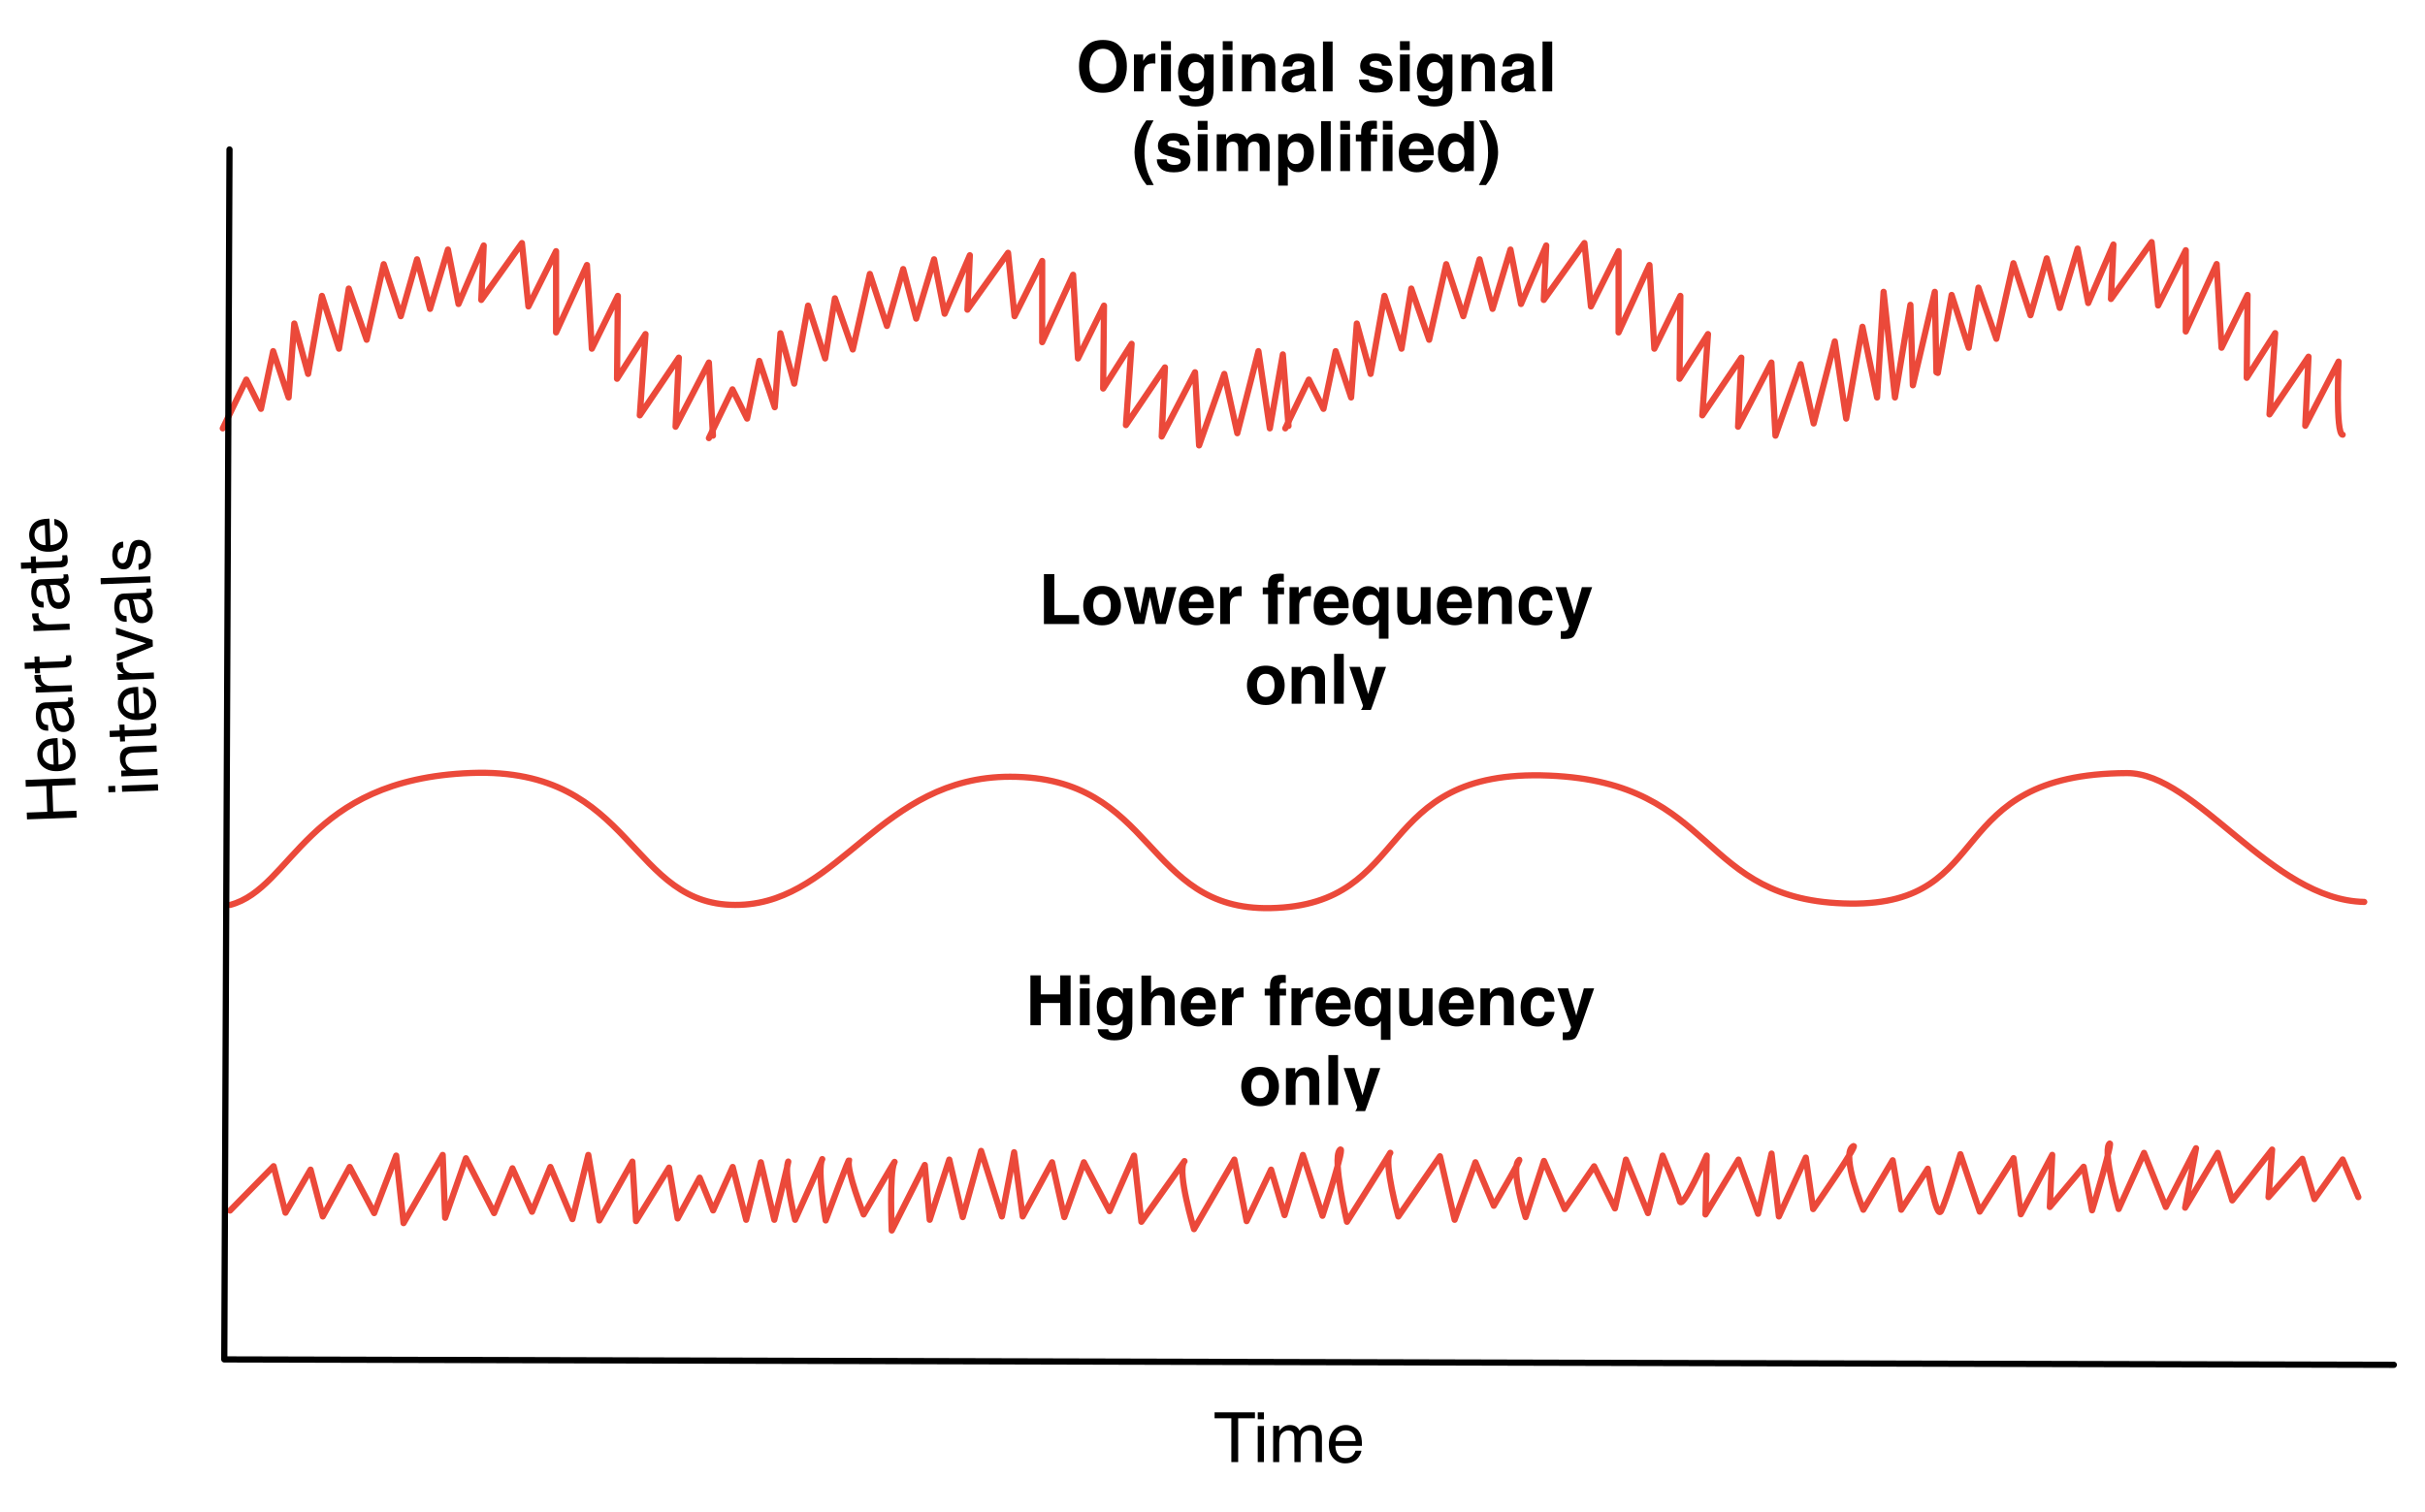 <?xml version="1.0" encoding="UTF-8" standalone="no"?>
<!DOCTYPE svg PUBLIC "-//W3C//DTD SVG 1.1//EN" "http://www.w3.org/Graphics/SVG/1.1/DTD/svg11.dtd">
<!-- Created with Vectornator (http://vectornator.io/) -->
<svg height="100%" stroke-miterlimit="10" style="fill-rule:nonzero;clip-rule:evenodd;stroke-linecap:round;stroke-linejoin:round;" version="1.1" viewBox="0 0 769.603 480.001" width="100%" xml:space="preserve" xmlns="http://www.w3.org/2000/svg" xmlns:vectornator="http://vectornator.io" xmlns:xlink="http://www.w3.org/1999/xlink">
<defs>
<clipPath id="TextBounds">
<rect height="116.398" width="61.169" x="0.257" y="153.844"/>
</clipPath>
<clipPath id="TextBounds_2">
<rect height="51.742" width="164.848" x="335.337" y="8.764"/>
</clipPath>
<clipPath id="TextBounds_3">
<rect height="47.505" width="185.149" x="325.071" y="177.832"/>
</clipPath>
<clipPath id="TextBounds_4">
<rect height="47.505" width="189.801" x="320.925" y="305.182"/>
</clipPath>
<clipPath id="TextBounds_5">
<rect height="47.505" width="69.255" x="374.522" y="443.834"/>
</clipPath>
<clipPath id="TextBounds_6">
<rect height="22.931" width="1.253" x="451.217" y="280.962"/>
</clipPath>
</defs>
<g id="Layer-1" vectornator:layerName="Layer 1">
<path d="M73.017 287.234C93.17 281.894 96.831 247.348 149.484 245.351C201.971 243.361 199.238 288.58 234.962 287.202C266.798 285.974 279.491 246.552 320.547 246.544C366.985 246.534 362.902 289.043 403.173 288.244C449.038 287.334 434.985 243.814 491.667 246.177C545.814 248.435 538.235 286.3 587.265 286.805C634.08 287.288 615.866 245.627 675.006 245.39C697.106 245.301 720.733 285.719 750.321 286.278" fill="none" opacity="1" stroke="#eb493a" stroke-linecap="butt" stroke-linejoin="round" stroke-width="1.969"/>
<g opacity="1">
<path d="M70.695 135.966L78.177 120.487L82.821 129.774L86.691 111.457L91.593 126.163L93.399 102.685L97.785 118.681L102.171 93.913L107.589 110.683L110.685 91.591L116.36 107.845L121.778 83.852L127.196 100.363L132.356 82.304L136.484 98.041L142.16 79.208L145.514 96.493L153.512 77.918L152.738 95.203L165.637 77.144L167.701 97.267L176.473 79.724L176.473 105.523L186.277 84.11L187.825 110.683L196.081 93.913L195.823 120.229L204.852 106.039L203.046 131.838L215.43 113.521L214.398 135.45L224.976 115.069L226.266 138.288" fill="none" opacity="1" stroke="#eb493a" stroke-linecap="butt" stroke-linejoin="round" stroke-width="1.969"/>
<path d="M224.976 139.062L232.458 123.583L237.102 132.87L240.971 114.553L245.873 129.259L247.679 105.781L252.065 121.777L256.451 97.009L261.869 113.779L264.965 94.687L270.641 110.941L276.059 86.948L281.477 103.459L286.636 85.4L290.764 101.137L296.44 82.304L299.794 99.589L307.792 81.014L307.018 98.299L319.918 80.24L321.982 100.363L330.753 82.82L330.753 108.619L340.557 87.206L342.105 113.779L350.361 97.009L350.103 123.325L359.133 109.135L357.327 134.934L369.71 116.617L368.678 138.546L379.256 118.165L380.546 141.384L388.544 118.681L392.672 137.514L399.38 111.457L402.992 135.966L407.12 112.489L408.926 135.192" fill="none" opacity="1" stroke="#eb493a" stroke-linecap="butt" stroke-linejoin="round" stroke-width="1.969"/>
<path d="M407.894 135.966L415.375 120.487L420.019 129.774L423.889 111.457L428.791 126.163L430.597 102.685L434.983 118.681L439.369 93.913L444.787 110.683L447.883 91.591L453.558 107.845L458.976 83.852L464.394 100.363L469.554 82.304L473.682 98.041L479.358 79.208L482.712 96.493L490.71 77.918L489.936 95.203L502.835 77.144L504.899 97.267L513.671 79.724L513.671 105.523L523.475 84.11L525.023 110.683L533.279 93.913L533.021 120.229L542.05 106.039L540.244 131.838L552.628 113.521L551.596 135.45L562.174 115.069L563.464 138.288L571.462 115.585L575.59 134.418L582.297 108.361L585.909 132.87L591.069 103.717L595.713 126.163L597.777 92.623L601.389 126.163L606.291 96.751L607.065 122.293L614.031 92.623L614.547 118.165" fill="none" opacity="1" stroke="#eb493a" stroke-linecap="butt" stroke-linejoin="round" stroke-width="1.969"/>
<path d="M614.99 118.379L619.375 93.611L624.793 110.381L627.889 91.289L633.565 107.543L638.983 83.549L644.401 100.061L649.561 82.002L653.689 97.739L659.364 78.906L662.718 96.191L670.716 77.616L669.942 94.901L682.842 76.842L684.906 96.965L693.678 79.422L693.678 105.221L703.481 83.808L705.029 110.381L713.285 93.611L713.027 119.927L722.057 105.737L720.251 131.536L732.635 113.219L731.603 135.148L742.181 114.767C742.181 114.767 741.149 137.857 743.471 137.986" fill="none" opacity="1" stroke="#eb493a" stroke-linecap="butt" stroke-linejoin="round" stroke-width="1.969"/>
</g>
<path d="M73.011 384.238L86.832 370.155L90.602 384.925L98.557 371.252L102.44 386.114L110.984 370.403L118.75 385.052L125.74 366.793L128.07 388.237L140.497 366.581L141.273 386.539L147.875 367.642L156.806 385.052L162.631 370.827L168.845 384.628L174.67 370.403L181.659 386.963L186.708 366.581L190.203 387.388L200.688 368.704L201.853 387.6L212.337 370.615L215.056 386.751L222.046 373.8L226.317 384.203L232.531 370.403L236.802 387.176L241.462 368.916L245.734 387.176C245.734 387.176 251.17 365.307 250.005 369.129C248.84 372.95 252.335 387.176 252.335 387.176C252.335 387.176 262.432 364.67 260.879 368.067C259.325 371.464 262.044 387.388 262.044 387.388C262.044 387.388 270.198 365.307 269.422 368.492C268.645 371.676 274.082 385.477 274.082 385.477C274.082 385.477 285.343 365.944 283.79 369.129C282.237 372.313 283.013 390.573 283.013 390.573L293.498 369.766L295.051 387.176L301.265 368.067L305.536 386.326L311.361 365.307L317.963 386.114L321.846 365.732L324.564 386.114L333.884 368.916L337.768 386.326L343.981 368.916L352.136 384.415L359.902 366.793L362.232 387.812C362.232 387.812 378.154 365.307 375.824 368.704C373.494 372.101 378.931 390.148 378.931 390.148L391.745 368.067L395.629 387.6L403.395 371.252L407.667 385.689L413.492 366.581L419.705 385.902C419.705 385.902 427.472 362.122 425.142 365.095C422.812 368.067 427.472 387.812 427.472 387.812C427.472 387.812 443.005 363.184 441.063 366.156C439.122 369.129 443.781 386.114 443.781 386.114L456.985 367.005L461.645 387.176L468.246 368.916L474.071 382.717C474.071 382.717 484.168 365.519 481.838 368.492C479.508 371.464 484.168 386.326 484.168 386.326L489.993 368.492L496.594 383.778L505.914 370.19L512.516 383.566L516.011 368.067L523.001 385.052L527.661 366.793C527.661 366.793 532.32 378.046 533.097 381.231C533.874 384.415 541.64 366.793 541.64 366.793L541.252 385.477L551.737 368.067L557.95 385.265L562.222 366.156L564.552 386.114L573.095 367.43L575.425 383.778C575.425 383.778 591.346 361.061 587.852 364.033C584.357 367.005 591.346 383.991 591.346 383.991L600.666 368.279L603.385 383.991L611.802 370.963C611.802 370.963 614.486 387.316 616.02 384.381C617.554 381.446 622.155 366.351 622.155 366.351L628.291 384.591L639.027 367.609L641.328 385.429L651.298 366.561L650.531 383.123L661.268 370.334L663.952 384.171C663.952 384.171 671.237 360.271 669.32 363.206C667.403 366.141 672.388 383.752 672.388 383.752L680.44 365.932L687.342 383.123L696.929 364.464L693.478 383.333L703.831 365.932L708.432 381.026L721.086 364.883L719.936 379.978L730.673 367.819L734.507 380.607L743.466 368.028L748.451 379.978" fill="none" opacity="1" stroke="#eb493a" stroke-linecap="butt" stroke-linejoin="round" stroke-width="1.969"/>
<g fill="#000000" opacity="1" stroke="none">
<path clip-path="url(#TextBounds)" d="M8.569 260.078L8.489 257.92L15.005 257.679L14.702 249.478L8.186 249.719L8.106 247.561L23.876 246.978L23.956 249.136L16.581 249.409L16.884 257.61L24.259 257.337L24.338 259.495L8.569 260.078Z"/>
<path clip-path="url(#TextBounds)" d="M11.832 239.576C11.802 238.76 11.964 237.963 12.318 237.183C12.673 236.403 13.147 235.801 13.74 235.378C14.306 234.97 14.973 234.687 15.741 234.53C16.266 234.396 17.108 234.307 18.268 234.265L18.579 242.691C19.744 242.613 20.67 242.302 21.356 241.761C22.042 241.22 22.365 240.409 22.325 239.328C22.288 238.319 21.925 237.526 21.237 236.95C20.838 236.621 20.382 236.394 19.868 236.269L19.798 234.369C20.222 234.404 20.699 234.553 21.228 234.816C21.758 235.08 22.193 235.381 22.535 235.719C23.13 236.285 23.543 236.997 23.775 237.856C23.907 238.317 23.984 238.84 24.005 239.427C24.058 240.859 23.582 242.091 22.578 243.124C21.573 244.157 20.134 244.709 18.259 244.778C16.412 244.846 14.894 244.401 13.705 243.441C12.516 242.482 11.891 241.194 11.832 239.576ZM16.806 236.307C15.972 236.417 15.309 236.624 14.819 236.929C13.908 237.493 13.476 238.394 13.521 239.632C13.554 240.519 13.902 241.252 14.565 241.829C15.227 242.407 16.053 242.695 17.042 242.695L16.806 236.307Z"/>
<path clip-path="url(#TextBounds)" d="M20.197 230.334C20.755 230.314 21.188 230.093 21.495 229.674C21.802 229.254 21.945 228.765 21.924 228.206C21.899 227.527 21.718 226.874 21.379 226.249C20.817 225.195 19.942 224.689 18.754 224.733L17.198 224.791C17.357 225.021 17.493 225.321 17.607 225.689C17.721 226.058 17.806 226.42 17.862 226.776L18.056 227.941C18.175 228.639 18.341 229.159 18.554 229.503C18.912 230.084 19.46 230.361 20.197 230.334ZM16.117 225.798C16.043 225.357 15.846 225.067 15.526 224.928C15.351 224.848 15.102 224.815 14.78 224.826C14.122 224.851 13.653 225.103 13.373 225.583C13.093 226.062 12.97 226.739 13.002 227.612C13.039 228.621 13.338 229.326 13.897 229.729C14.206 229.954 14.659 230.091 15.256 230.141L15.323 231.944C13.904 231.961 12.902 231.537 12.314 230.674C11.727 229.811 11.412 228.796 11.369 227.629C11.319 226.277 11.536 225.168 12.02 224.305C12.504 223.449 13.29 223 14.378 222.96L21.001 222.715C21.202 222.708 21.361 222.661 21.48 222.574C21.599 222.487 21.653 222.311 21.643 222.047C21.64 221.961 21.631 221.864 21.616 221.757C21.602 221.65 21.581 221.537 21.555 221.416L22.983 221.363C23.08 221.66 23.142 221.887 23.169 222.044C23.197 222.201 23.215 222.415 23.225 222.687C23.25 223.352 23.032 223.844 22.57 224.162C22.326 224.329 21.976 224.453 21.52 224.534C22.05 224.909 22.518 225.458 22.925 226.181C23.331 226.904 23.551 227.709 23.584 228.597C23.623 229.663 23.331 230.546 22.709 231.246C22.086 231.947 21.288 232.315 20.315 232.351C19.248 232.39 18.41 232.088 17.798 231.444C17.187 230.8 16.793 229.94 16.617 228.865L16.117 225.798Z"/>
<path clip-path="url(#TextBounds)" d="M11.361 219.847L11.293 218.011L13.279 217.938C12.887 217.802 12.402 217.451 11.826 216.884C11.25 216.318 10.947 215.652 10.919 214.886C10.918 214.85 10.919 214.789 10.923 214.703C10.927 214.617 10.936 214.47 10.95 214.261L12.989 214.186C12.972 214.301 12.962 214.407 12.958 214.504C12.955 214.601 12.955 214.707 12.959 214.821C12.995 215.795 13.336 216.531 13.981 217.03C14.627 217.53 15.358 217.764 16.173 217.734L22.786 217.49L22.858 219.422L11.361 219.847Z"/>
<path clip-path="url(#TextBounds)" d="M7.868 212.311L7.796 210.358L11.005 210.239L10.938 208.403L12.516 208.345L12.583 210.181L20.087 209.903C20.488 209.889 20.751 209.743 20.877 209.466C20.95 209.313 20.98 209.061 20.968 208.71C20.964 208.617 20.959 208.517 20.951 208.41C20.943 208.302 20.93 208.177 20.91 208.035L22.435 207.979C22.507 208.198 22.562 208.427 22.6 208.666C22.637 208.904 22.661 209.163 22.672 209.442C22.705 210.344 22.497 210.965 22.047 211.304C21.597 211.643 21.004 211.826 20.267 211.853L12.656 212.135L12.713 213.691L11.135 213.749L11.078 212.193L7.868 212.311Z"/>
<path clip-path="url(#TextBounds)" d="M10.638 200.309L10.571 198.474L12.556 198.4C12.165 198.264 11.68 197.913 11.104 197.347C10.528 196.78 10.225 196.114 10.197 195.349C10.196 195.313 10.197 195.252 10.201 195.166C10.205 195.08 10.214 194.932 10.228 194.724L12.267 194.649C12.25 194.764 12.24 194.87 12.236 194.967C12.233 195.064 12.233 195.169 12.237 195.284C12.273 196.257 12.614 196.994 13.259 197.493C13.905 197.992 14.636 198.227 15.451 198.197L22.064 197.952L22.136 199.884L10.638 200.309Z"/>
<path clip-path="url(#TextBounds)" d="M18.753 191.249C19.311 191.228 19.744 191.008 20.05 190.588C20.357 190.168 20.501 189.679 20.48 189.121C20.455 188.441 20.273 187.788 19.935 187.163C19.372 186.109 18.497 185.604 17.309 185.648L15.753 185.705C15.912 185.936 16.048 186.235 16.162 186.604C16.276 186.972 16.361 187.335 16.418 187.691L16.611 188.855C16.73 189.553 16.896 190.074 17.11 190.417C17.468 190.999 18.016 191.276 18.753 191.249ZM14.672 186.713C14.599 186.271 14.402 185.981 14.081 185.842C13.906 185.763 13.658 185.729 13.336 185.741C12.677 185.765 12.208 186.017 11.928 186.497C11.649 186.977 11.525 187.653 11.557 188.526C11.595 189.535 11.893 190.241 12.453 190.643C12.762 190.868 13.215 191.005 13.812 191.055L13.878 192.858C12.46 192.875 11.457 192.452 10.87 191.588C10.282 190.725 9.967 189.71 9.924 188.544C9.874 187.191 10.091 186.083 10.575 185.219C11.06 184.363 11.846 183.915 12.933 183.875L19.557 183.63C19.757 183.622 19.917 183.575 20.035 183.488C20.154 183.402 20.208 183.226 20.199 182.961C20.195 182.875 20.186 182.779 20.172 182.672C20.157 182.565 20.137 182.451 20.111 182.33L21.538 182.277C21.636 182.575 21.698 182.802 21.725 182.958C21.752 183.115 21.771 183.329 21.781 183.601C21.805 184.267 21.587 184.759 21.126 185.077C20.881 185.243 20.531 185.367 20.076 185.449C20.605 185.823 21.073 186.372 21.48 187.095C21.887 187.818 22.106 188.624 22.139 189.511C22.178 190.577 21.887 191.461 21.264 192.161C20.642 192.861 19.843 193.229 18.87 193.265C17.804 193.305 16.965 193.002 16.354 192.358C15.742 191.715 15.348 190.855 15.172 189.779L14.672 186.713Z"/>
<path clip-path="url(#TextBounds)" d="M6.694 180.547L6.622 178.593L9.831 178.475L9.764 176.639L11.342 176.581L11.409 178.416L18.913 178.139C19.314 178.124 19.577 177.978 19.703 177.701C19.776 177.548 19.806 177.296 19.794 176.946C19.79 176.852 19.785 176.752 19.777 176.645C19.77 176.538 19.756 176.413 19.736 176.27L21.261 176.214C21.333 176.434 21.388 176.663 21.426 176.901C21.463 177.14 21.487 177.399 21.497 177.678C21.531 178.58 21.323 179.2 20.873 179.539C20.423 179.878 19.83 180.062 19.093 180.089L11.482 180.37L11.539 181.927L9.961 181.985L9.904 180.428L6.694 180.547Z"/>
<path clip-path="url(#TextBounds)" d="M9.258 169.928C9.227 169.113 9.39 168.315 9.744 167.535C10.099 166.755 10.573 166.153 11.166 165.73C11.732 165.322 12.399 165.04 13.167 164.882C13.692 164.748 14.534 164.66 15.694 164.617L16.005 173.044C17.17 172.965 18.096 172.655 18.782 172.113C19.468 171.572 19.791 170.761 19.751 169.68C19.713 168.671 19.351 167.879 18.663 167.302C18.264 166.973 17.808 166.746 17.294 166.622L17.224 164.722C17.648 164.756 18.125 164.905 18.654 165.169C19.183 165.432 19.619 165.733 19.961 166.072C20.556 166.637 20.969 167.349 21.201 168.208C21.333 168.669 21.41 169.193 21.431 169.78C21.484 171.211 21.008 172.443 20.004 173.476C18.999 174.51 17.56 175.061 15.685 175.13C13.838 175.198 12.32 174.753 11.131 173.794C9.942 172.834 9.317 171.546 9.258 169.928ZM14.232 166.66C13.398 166.769 12.735 166.976 12.245 167.281C11.334 167.845 10.902 168.746 10.947 169.984C10.98 170.872 11.328 171.604 11.991 172.182C12.653 172.759 13.479 173.047 14.468 173.047L14.232 166.66Z"/>
<path clip-path="url(#TextBounds)" d="M38.756 251.319L38.684 249.355L50.127 248.932L50.2 250.896L38.756 251.319ZM34.43 251.479L34.357 249.515L36.547 249.434L36.62 251.398L34.43 251.479Z"/>
<path clip-path="url(#TextBounds)" d="M38.522 246.437L38.454 244.601L40.086 244.541C39.393 244.022 38.889 243.464 38.573 242.866C38.257 242.269 38.085 241.598 38.058 240.854C37.997 239.222 38.526 238.099 39.642 237.484C40.253 237.146 41.138 236.956 42.298 236.913L49.673 236.641L49.745 238.605L42.499 238.873C41.798 238.899 41.236 239.023 40.815 239.247C40.112 239.617 39.777 240.253 39.81 241.154C39.827 241.612 39.888 241.986 39.991 242.276C40.168 242.8 40.5 243.254 40.988 243.637C41.379 243.945 41.778 244.14 42.186 244.222C42.594 244.303 43.174 244.33 43.925 244.302L49.947 244.08L50.019 246.012L38.522 246.437Z"/>
<path clip-path="url(#TextBounds)" d="M34.846 233.942L34.774 231.988L37.984 231.87L37.916 230.034L39.494 229.976L39.562 231.811L47.065 231.534C47.466 231.519 47.729 231.373 47.855 231.096C47.928 230.943 47.959 230.691 47.946 230.341C47.942 230.248 47.937 230.148 47.929 230.04C47.922 229.933 47.908 229.808 47.888 229.666L49.413 229.609C49.485 229.829 49.54 230.058 49.578 230.296C49.615 230.535 49.639 230.794 49.65 231.073C49.683 231.975 49.475 232.595 49.025 232.934C48.575 233.274 47.982 233.457 47.245 233.484L39.634 233.765L39.691 235.322L38.113 235.38L38.056 233.824L34.846 233.942Z"/>
<path clip-path="url(#TextBounds)" d="M37.41 223.324C37.38 222.508 37.542 221.71 37.896 220.93C38.251 220.15 38.725 219.549 39.319 219.125C39.884 218.717 40.551 218.435 41.319 218.277C41.844 218.143 42.687 218.055 43.846 218.012L44.157 226.439C45.322 226.36 46.248 226.05 46.934 225.509C47.62 224.967 47.943 224.156 47.903 223.076C47.865 222.066 47.503 221.274 46.815 220.697C46.416 220.368 45.96 220.141 45.446 220.017L45.376 218.117C45.8 218.151 46.277 218.3 46.806 218.564C47.336 218.827 47.771 219.128 48.113 219.467C48.708 220.032 49.121 220.744 49.353 221.603C49.485 222.064 49.562 222.588 49.583 223.175C49.636 224.606 49.16 225.838 48.156 226.872C47.151 227.905 45.712 228.456 43.837 228.525C41.99 228.594 40.472 228.148 39.283 227.189C38.094 226.229 37.469 224.941 37.41 223.324ZM42.384 220.055C41.55 220.164 40.887 220.372 40.397 220.676C39.486 221.24 39.054 222.141 39.099 223.379C39.132 224.267 39.48 224.999 40.143 225.577C40.806 226.154 41.631 226.443 42.62 226.442L42.384 220.055Z"/>
<path clip-path="url(#TextBounds)" d="M37.39 215.821L37.323 213.986L39.309 213.912C38.916 213.776 38.432 213.425 37.856 212.859C37.28 212.292 36.977 211.626 36.949 210.86C36.948 210.825 36.949 210.764 36.953 210.678C36.957 210.591 36.966 210.444 36.98 210.236L39.019 210.16C39.002 210.276 38.992 210.382 38.988 210.479C38.985 210.576 38.985 210.681 38.989 210.796C39.025 211.769 39.366 212.505 40.011 213.005C40.657 213.504 41.388 213.739 42.203 213.708L48.816 213.464L48.888 215.396L37.39 215.821Z"/>
<path clip-path="url(#TextBounds)" d="M37.087 207.609L46.334 204.193L36.855 201.329L36.777 199.214L48.434 203.126L48.51 205.187L37.17 209.853L37.087 207.609Z"/>
<path clip-path="url(#TextBounds)" d="M45.098 195.768C45.657 195.747 46.089 195.527 46.396 195.107C46.703 194.687 46.846 194.198 46.826 193.64C46.801 192.96 46.619 192.308 46.28 191.682C45.718 190.628 44.843 190.123 43.655 190.167L42.099 190.225C42.258 190.455 42.394 190.755 42.508 191.123C42.622 191.492 42.707 191.854 42.763 192.21L42.957 193.375C43.076 194.073 43.242 194.593 43.455 194.936C43.814 195.518 44.361 195.795 45.098 195.768ZM41.018 191.232C40.944 190.79 40.747 190.5 40.427 190.362C40.252 190.282 40.003 190.248 39.681 190.26C39.023 190.284 38.554 190.537 38.274 191.016C37.995 191.496 37.871 192.172 37.903 193.045C37.94 194.055 38.239 194.76 38.798 195.162C39.108 195.387 39.561 195.525 40.157 195.574L40.224 197.378C38.806 197.394 37.803 196.971 37.215 196.108C36.628 195.244 36.313 194.229 36.27 193.063C36.22 191.71 36.437 190.602 36.921 189.739C37.405 188.882 38.191 188.434 39.279 188.394L45.903 188.149C46.103 188.142 46.263 188.095 46.381 188.008C46.5 187.921 46.554 187.745 46.544 187.48C46.541 187.394 46.532 187.298 46.517 187.191C46.503 187.084 46.483 186.97 46.456 186.849L47.884 186.797C47.981 187.094 48.043 187.321 48.071 187.478C48.098 187.634 48.117 187.849 48.127 188.121C48.151 188.786 47.933 189.278 47.472 189.596C47.227 189.763 46.877 189.887 46.421 189.968C46.951 190.343 47.419 190.891 47.826 191.615C48.232 192.338 48.452 193.143 48.485 194.03C48.524 195.097 48.233 195.98 47.61 196.68C46.987 197.38 46.189 197.749 45.216 197.785C44.15 197.824 43.311 197.522 42.699 196.878C42.088 196.234 41.694 195.374 41.518 194.299L41.018 191.232Z"/>
<path clip-path="url(#TextBounds)" d="M31.989 185.438L31.918 183.506L47.687 182.923L47.759 184.856L31.989 185.438Z"/>
<path clip-path="url(#TextBounds)" d="M43.931 179.01C44.573 178.929 45.061 178.749 45.394 178.472C45.999 177.962 46.279 177.106 46.235 175.904C46.208 175.188 46.029 174.564 45.698 174.032C45.367 173.499 44.875 173.245 44.224 173.269C43.73 173.288 43.362 173.52 43.121 173.966C42.974 174.251 42.812 174.808 42.635 175.639L42.305 177.189C42.098 178.178 41.853 178.911 41.569 179.387C41.077 180.237 40.37 180.678 39.447 180.712C38.359 180.753 37.464 180.393 36.763 179.635C36.061 178.876 35.686 177.834 35.637 176.51C35.573 174.779 36.035 173.511 37.023 172.708C37.649 172.204 38.334 171.946 39.079 171.933L39.147 173.758C38.712 173.81 38.32 173.978 37.972 174.264C37.48 174.726 37.255 175.505 37.295 176.6C37.322 177.33 37.482 177.877 37.775 178.243C38.068 178.608 38.444 178.782 38.902 178.765C39.403 178.747 39.794 178.485 40.077 177.98C40.245 177.687 40.387 177.259 40.502 176.696L40.766 175.407C41.051 174.006 41.343 173.064 41.64 172.58C42.106 171.81 42.869 171.406 43.928 171.367C44.951 171.329 45.849 171.685 46.623 172.434C47.395 173.183 47.811 174.351 47.87 175.94C47.933 177.651 47.59 178.876 46.84 179.617C46.089 180.358 45.143 180.774 43.999 180.867L43.931 179.01Z"/>
</g>
<g fill="#000000" opacity="1" stroke="none">
<path clip-path="url(#TextBounds_2)" d="M355.225 14.534C356.822 15.988 357.621 18.165 357.621 21.066C357.621 23.909 356.822 26.086 355.225 27.597C354.029 28.829 352.3 29.445 350.037 29.445C347.774 29.445 346.044 28.829 344.848 27.597C343.244 26.086 342.442 23.909 342.442 21.066C342.442 18.165 343.244 15.988 344.848 14.534C346.044 13.303 347.774 12.687 350.037 12.687C352.3 12.687 354.029 13.303 355.225 14.534ZM350.037 15.491C348.726 15.491 347.68 15.974 346.9 16.941C346.119 17.907 345.729 19.282 345.729 21.066C345.729 22.849 346.119 24.224 346.9 25.191C347.68 26.157 348.726 26.641 350.037 26.641C351.347 26.641 352.387 26.157 353.157 25.191C353.927 24.224 354.312 22.849 354.312 21.066C354.312 19.29 353.927 17.916 353.157 16.946C352.387 15.976 351.347 15.491 350.037 15.491Z"/>
<path clip-path="url(#TextBounds_2)" d="M366.15 20.131C365.999 20.124 365.878 20.12 365.785 20.12C364.553 20.12 363.726 20.521 363.303 21.324C363.067 21.775 362.949 22.469 362.949 23.407L362.949 29.004L359.866 29.004L359.866 17.295L362.788 17.295L362.788 19.336C363.26 18.556 363.672 18.022 364.023 17.736C364.596 17.256 365.341 17.016 366.257 17.016C366.315 17.016 366.363 17.018 366.402 17.021C366.442 17.025 366.529 17.03 366.665 17.037L366.665 20.174C366.472 20.153 366.3 20.138 366.15 20.131Z"/>
<path clip-path="url(#TextBounds_2)" d="M371.607 17.295L371.607 29.004L368.502 29.004L368.502 17.295L371.607 17.295ZM371.607 13.074L371.607 15.899L368.502 15.899L368.502 13.074L371.607 13.074Z"/>
<path clip-path="url(#TextBounds_2)" d="M377.88 31.056C378.21 31.335 378.765 31.475 379.545 31.475C380.648 31.475 381.386 31.106 381.758 30.369C382.002 29.896 382.123 29.101 382.123 27.984L382.123 27.232C381.83 27.733 381.515 28.109 381.178 28.36C380.569 28.825 379.778 29.058 378.804 29.058C377.3 29.058 376.099 28.53 375.2 27.474C374.301 26.417 373.852 24.987 373.852 23.182C373.852 21.442 374.285 19.979 375.152 18.794C376.018 17.609 377.247 17.016 378.836 17.016C379.424 17.016 379.936 17.105 380.372 17.285C381.117 17.592 381.719 18.158 382.177 18.982L382.177 17.295L385.153 17.295L385.153 28.403C385.153 29.914 384.899 31.052 384.39 31.819C383.516 33.136 381.841 33.795 379.363 33.795C377.866 33.795 376.645 33.502 375.7 32.914C374.754 32.327 374.232 31.45 374.131 30.282L377.461 30.282C377.547 30.641 377.687 30.898 377.88 31.056ZM379.567 19.691C378.493 19.691 377.751 20.196 377.343 21.205C377.128 21.742 377.021 22.405 377.021 23.193C377.021 23.873 377.136 24.478 377.365 25.008C377.78 25.996 378.525 26.491 379.599 26.491C380.315 26.491 380.92 26.22 381.414 25.68C381.909 25.139 382.156 24.278 382.156 23.096C382.156 21.986 381.921 21.141 381.452 20.561C380.983 19.981 380.355 19.691 379.567 19.691Z"/>
<path clip-path="url(#TextBounds_2)" d="M391.158 17.295L391.158 29.004L388.053 29.004L388.053 17.295L391.158 17.295ZM391.158 13.074L391.158 15.899L388.053 15.899L388.053 13.074L391.158 13.074Z"/>
<path clip-path="url(#TextBounds_2)" d="M403.586 17.961C404.353 18.599 404.736 19.651 404.736 21.119L404.736 29.004L401.599 29.004L401.599 21.882C401.599 21.266 401.517 20.794 401.352 20.464C401.051 19.863 400.478 19.562 399.633 19.562C398.595 19.562 397.882 20.002 397.496 20.883C397.295 21.349 397.195 21.943 397.195 22.666L397.195 29.004L394.144 29.004L394.144 17.317L397.098 17.317L397.098 19.025C397.492 18.423 397.864 17.99 398.215 17.725C398.845 17.252 399.644 17.016 400.611 17.016C401.821 17.016 402.813 17.331 403.586 17.961Z"/>
<path clip-path="url(#TextBounds_2)" d="M408.431 22.763C409.04 22.412 409.935 22.162 411.117 22.011L412.159 21.882C412.724 21.811 413.129 21.721 413.372 21.614C413.809 21.427 414.028 21.137 414.028 20.744C414.028 20.264 413.861 19.932 413.528 19.75C413.195 19.567 412.706 19.476 412.062 19.476C411.339 19.476 410.827 19.655 410.526 20.013C410.311 20.278 410.168 20.636 410.096 21.087L407.142 21.087C407.206 20.063 407.493 19.222 408.001 18.563C408.811 17.532 410.2 17.016 412.169 17.016C413.451 17.016 414.59 17.27 415.585 17.779C416.581 18.287 417.079 19.247 417.079 20.657L417.079 26.029C417.079 26.401 417.086 26.852 417.1 27.382C417.122 27.783 417.182 28.055 417.283 28.199C417.383 28.342 417.533 28.46 417.734 28.553L417.734 29.004L414.404 29.004C414.311 28.768 414.246 28.546 414.21 28.338C414.175 28.131 414.146 27.894 414.124 27.629C413.702 28.088 413.215 28.478 412.664 28.8C412.005 29.18 411.26 29.369 410.429 29.369C409.369 29.369 408.494 29.067 407.803 28.462C407.112 27.857 406.766 26.999 406.766 25.889C406.766 24.45 407.321 23.407 408.431 22.763ZM413.158 26.566C413.709 26.179 413.996 25.474 414.017 24.45L414.017 23.311C413.824 23.433 413.629 23.531 413.432 23.606C413.235 23.681 412.964 23.751 412.621 23.816L411.933 23.945C411.289 24.059 410.827 24.199 410.547 24.364C410.075 24.643 409.838 25.076 409.838 25.663C409.838 26.186 409.983 26.564 410.273 26.797C410.563 27.029 410.916 27.146 411.331 27.146C411.99 27.146 412.599 26.953 413.158 26.566Z"/>
<path clip-path="url(#TextBounds_2)" d="M419.861 13.17L422.922 13.17L422.922 29.004L419.861 29.004L419.861 13.17Z"/>
<path clip-path="url(#TextBounds_2)" d="M435.136 19.616C434.85 19.823 434.706 20.067 434.706 20.346C434.706 20.697 434.857 20.951 435.158 21.109C435.458 21.273 436.522 21.556 438.348 21.957C439.566 22.244 440.479 22.677 441.087 23.257C441.689 23.844 441.99 24.578 441.99 25.459C441.99 26.619 441.558 27.567 440.695 28.301C439.832 29.035 438.498 29.402 436.694 29.402C434.853 29.402 433.494 29.013 432.617 28.236C431.74 27.459 431.301 26.469 431.301 25.266L434.406 25.266C434.47 25.81 434.61 26.197 434.825 26.426C435.204 26.834 435.906 27.038 436.93 27.038C437.532 27.038 438.01 26.949 438.364 26.77C438.719 26.591 438.896 26.322 438.896 25.964C438.896 25.62 438.753 25.359 438.466 25.18C438.18 25.001 437.116 24.693 435.276 24.256C433.951 23.927 433.016 23.515 432.472 23.021C431.928 22.534 431.656 21.832 431.656 20.915C431.656 19.834 432.08 18.905 432.929 18.128C433.777 17.351 434.971 16.962 436.511 16.962C437.972 16.962 439.163 17.254 440.083 17.838C441.003 18.421 441.531 19.429 441.667 20.862L438.606 20.862C438.563 20.468 438.452 20.156 438.273 19.927C437.936 19.512 437.363 19.304 436.554 19.304C435.888 19.304 435.415 19.408 435.136 19.616Z"/>
<path clip-path="url(#TextBounds_2)" d="M447.404 17.295L447.404 29.004L444.299 29.004L444.299 17.295L447.404 17.295ZM447.404 13.074L447.404 15.899L444.299 15.899L444.299 13.074L447.404 13.074Z"/>
<path clip-path="url(#TextBounds_2)" d="M453.677 31.056C454.007 31.335 454.562 31.475 455.342 31.475C456.445 31.475 457.183 31.106 457.555 30.369C457.799 29.896 457.92 29.101 457.92 27.984L457.92 27.232C457.627 27.733 457.312 28.109 456.975 28.36C456.366 28.825 455.575 29.058 454.601 29.058C453.097 29.058 451.896 28.53 450.997 27.474C450.098 26.417 449.649 24.987 449.649 23.182C449.649 21.442 450.082 19.979 450.949 18.794C451.815 17.609 453.043 17.016 454.633 17.016C455.22 17.016 455.733 17.105 456.169 17.285C456.914 17.592 457.516 18.158 457.974 18.982L457.974 17.295L460.95 17.295L460.95 28.403C460.95 29.914 460.695 31.052 460.187 31.819C459.313 33.136 457.637 33.795 455.16 33.795C453.663 33.795 452.442 33.502 451.497 32.914C450.551 32.327 450.028 31.45 449.928 30.282L453.258 30.282C453.344 30.641 453.484 30.898 453.677 31.056ZM455.364 19.691C454.289 19.691 453.548 20.196 453.14 21.205C452.925 21.742 452.818 22.405 452.818 23.193C452.818 23.873 452.932 24.478 453.162 25.008C453.577 25.996 454.322 26.491 455.396 26.491C456.112 26.491 456.717 26.22 457.211 25.68C457.706 25.139 457.953 24.278 457.953 23.096C457.953 21.986 457.718 21.141 457.249 20.561C456.78 19.981 456.151 19.691 455.364 19.691Z"/>
<path clip-path="url(#TextBounds_2)" d="M473.271 17.961C474.037 18.599 474.42 19.651 474.42 21.119L474.42 29.004L471.284 29.004L471.284 21.882C471.284 21.266 471.201 20.794 471.037 20.464C470.736 19.863 470.163 19.562 469.318 19.562C468.279 19.562 467.567 20.002 467.18 20.883C466.98 21.349 466.879 21.943 466.879 22.666L466.879 29.004L463.829 29.004L463.829 17.317L466.783 17.317L466.783 19.025C467.177 18.423 467.549 17.99 467.9 17.725C468.53 17.252 469.329 17.016 470.295 17.016C471.506 17.016 472.497 17.331 473.271 17.961Z"/>
<path clip-path="url(#TextBounds_2)" d="M478.116 22.763C478.724 22.412 479.62 22.162 480.801 22.011L481.843 21.882C482.409 21.811 482.814 21.721 483.057 21.614C483.494 21.427 483.712 21.137 483.712 20.744C483.712 20.264 483.546 19.932 483.213 19.75C482.88 19.567 482.391 19.476 481.747 19.476C481.023 19.476 480.511 19.655 480.21 20.013C479.996 20.278 479.852 20.636 479.781 21.087L476.827 21.087C476.891 20.063 477.178 19.222 477.686 18.563C478.495 17.532 479.885 17.016 481.854 17.016C483.136 17.016 484.275 17.27 485.27 17.779C486.265 18.287 486.763 19.247 486.763 20.657L486.763 26.029C486.763 26.401 486.77 26.852 486.785 27.382C486.806 27.783 486.867 28.055 486.967 28.199C487.067 28.342 487.218 28.46 487.418 28.553L487.418 29.004L484.088 29.004C483.995 28.768 483.931 28.546 483.895 28.338C483.859 28.131 483.831 27.894 483.809 27.629C483.386 28.088 482.9 28.478 482.348 28.8C481.689 29.18 480.944 29.369 480.114 29.369C479.054 29.369 478.178 29.067 477.487 28.462C476.796 27.857 476.451 26.999 476.451 25.889C476.451 24.45 477.006 23.407 478.116 22.763ZM482.842 26.566C483.394 26.179 483.68 25.474 483.702 24.45L483.702 23.311C483.508 23.433 483.313 23.531 483.116 23.606C482.919 23.681 482.649 23.751 482.305 23.816L481.618 23.945C480.973 24.059 480.511 24.199 480.232 24.364C479.759 24.643 479.523 25.076 479.523 25.663C479.523 26.186 479.668 26.564 479.958 26.797C480.248 27.029 480.601 27.146 481.016 27.146C481.675 27.146 482.284 26.953 482.842 26.566Z"/>
<path clip-path="url(#TextBounds_2)" d="M489.545 13.17L492.607 13.17L492.607 29.004L489.545 29.004L489.545 13.17Z"/>
<path clip-path="url(#TextBounds_2)" d="M363.121 57.699C362.626 57.069 362.1 56.13 361.541 54.884C360.546 52.657 360.048 50.466 360.048 48.31C360.048 46.348 360.467 44.4 361.305 42.466C361.871 41.149 362.698 39.731 363.787 38.212L366.096 38.212L365.441 39.416C364.539 41.07 363.912 42.803 363.561 44.615C363.332 45.804 363.217 47.1 363.217 48.503C363.217 50.695 363.536 52.711 364.173 54.551C364.546 55.64 365.205 57.036 366.15 58.741L363.883 58.741L363.121 57.699Z"/>
<path clip-path="url(#TextBounds_2)" d="M370.962 44.916C370.676 45.123 370.533 45.367 370.533 45.646C370.533 45.997 370.683 46.251 370.984 46.409C371.285 46.573 372.348 46.856 374.174 47.257C375.392 47.544 376.305 47.977 376.914 48.557C377.515 49.144 377.816 49.878 377.816 50.759C377.816 51.919 377.384 52.867 376.521 53.601C375.658 54.335 374.325 54.702 372.52 54.702C370.679 54.702 369.321 54.313 368.443 53.536C367.566 52.759 367.127 51.769 367.127 50.566L370.232 50.566C370.296 51.11 370.436 51.497 370.651 51.726C371.03 52.134 371.732 52.338 372.756 52.338C373.358 52.338 373.836 52.249 374.19 52.07C374.545 51.891 374.722 51.622 374.722 51.264C374.722 50.92 374.579 50.659 374.292 50.48C374.006 50.301 372.942 49.993 371.102 49.556C369.777 49.227 368.843 48.815 368.298 48.321C367.754 47.834 367.482 47.132 367.482 46.215C367.482 45.134 367.906 44.205 368.755 43.428C369.603 42.651 370.798 42.262 372.337 42.262C373.798 42.262 374.989 42.554 375.909 43.138C376.829 43.721 377.358 44.729 377.494 46.162L374.432 46.162C374.389 45.768 374.278 45.456 374.099 45.227C373.762 44.812 373.19 44.604 372.38 44.604C371.714 44.604 371.242 44.708 370.962 44.916Z"/>
<path clip-path="url(#TextBounds_2)" d="M383.23 42.595L383.23 54.304L380.125 54.304L380.125 42.595L383.23 42.595ZM383.23 38.374L383.23 41.199L380.125 41.199L380.125 38.374L383.23 38.374Z"/>
<path clip-path="url(#TextBounds_2)" d="M392.769 45.818C392.511 45.252 392.006 44.969 391.254 44.969C390.381 44.969 389.793 45.252 389.493 45.818C389.328 46.14 389.246 46.62 389.246 47.257L389.246 54.304L386.141 54.304L386.141 42.617L389.117 42.617L389.117 44.325C389.496 43.716 389.854 43.283 390.191 43.025C390.785 42.567 391.555 42.337 392.5 42.337C393.396 42.337 394.119 42.534 394.67 42.928C395.114 43.294 395.451 43.763 395.68 44.336C396.081 43.648 396.579 43.143 397.173 42.821C397.803 42.499 398.505 42.337 399.279 42.337C399.794 42.337 400.303 42.438 400.804 42.638C401.305 42.839 401.76 43.19 402.168 43.691C402.498 44.099 402.72 44.6 402.834 45.195C402.906 45.589 402.942 46.165 402.942 46.924L402.92 54.304L399.784 54.304L399.784 46.849C399.784 46.405 399.712 46.04 399.569 45.753C399.297 45.209 398.795 44.937 398.065 44.937C397.22 44.937 396.636 45.288 396.314 45.99C396.149 46.362 396.067 46.81 396.067 47.333L396.067 54.304L392.984 54.304L392.984 47.333C392.984 46.638 392.912 46.133 392.769 45.818Z"/>
<path clip-path="url(#TextBounds_2)" d="M409.688 53.939C409.351 53.681 409.022 53.305 408.7 52.811L408.7 58.913L405.67 58.913L405.67 42.595L408.603 42.595L408.603 44.325C408.932 43.816 409.283 43.415 409.656 43.122C410.336 42.599 411.145 42.337 412.083 42.337C413.451 42.337 414.61 42.842 415.559 43.852C416.507 44.862 416.982 46.344 416.982 48.299C416.982 50.362 416.518 51.934 415.591 53.015C414.663 54.096 413.469 54.637 412.008 54.637C411.077 54.637 410.304 54.404 409.688 53.939ZM411.203 52.07C412.055 52.07 412.705 51.74 413.152 51.082C413.6 50.423 413.824 49.545 413.824 48.45C413.824 47.547 413.618 46.749 413.206 46.054C412.794 45.36 412.126 45.012 411.203 45.012C410.093 45.012 409.33 45.539 408.914 46.591C408.7 47.15 408.592 47.859 408.592 48.718C408.592 50.079 408.954 51.035 409.677 51.587C410.107 51.909 410.615 52.07 411.203 52.07Z"/>
<path clip-path="url(#TextBounds_2)" d="M419.259 38.47L422.321 38.47L422.321 54.304L419.259 54.304L419.259 38.47Z"/>
<path clip-path="url(#TextBounds_2)" d="M428.455 42.595L428.455 54.304L425.35 54.304L425.35 42.595L428.455 42.595ZM428.455 38.374L428.455 41.199L425.35 41.199L425.35 38.374L428.455 38.374Z"/>
<path clip-path="url(#TextBounds_2)" d="M437.059 42.703L437.059 44.862L435.05 44.862L435.05 54.304L431.999 54.304L431.999 44.862L430.291 44.862L430.291 42.703L431.967 42.703L431.967 41.951C431.967 40.705 432.243 39.777 432.794 39.169C433.289 38.596 434.295 38.309 435.813 38.309C435.999 38.309 436.189 38.316 436.382 38.331C436.576 38.345 436.776 38.359 436.984 38.374L436.984 40.866C436.841 40.859 436.701 40.853 436.565 40.85C436.429 40.846 436.264 40.844 436.071 40.844C435.591 40.844 435.297 40.977 435.19 41.242C435.082 41.507 435.036 41.922 435.05 42.488L435.05 42.703L437.059 42.703ZM438.874 54.304L438.874 42.649L441.925 42.649L441.925 54.304L438.874 54.304ZM438.874 41.166L438.874 38.374L441.872 38.374L441.872 41.166L438.874 41.166Z"/>
<path clip-path="url(#TextBounds_2)" d="M449.584 54.691C448.095 54.691 446.781 54.211 445.642 53.252C444.503 52.292 443.934 50.731 443.934 48.568C443.934 46.541 444.448 44.987 445.476 43.906C446.503 42.824 447.837 42.284 449.477 42.284C450.451 42.284 451.328 42.466 452.109 42.832C452.889 43.197 453.534 43.773 454.042 44.561C454.501 45.256 454.798 46.061 454.934 46.978C455.013 47.515 455.045 48.289 455.031 49.298L447.017 49.298C447.06 50.473 447.429 51.296 448.123 51.769C448.546 52.063 449.054 52.209 449.649 52.209C450.279 52.209 450.791 52.031 451.185 51.672C451.4 51.479 451.59 51.211 451.754 50.867L454.88 50.867C454.802 51.561 454.44 52.267 453.795 52.983C452.793 54.122 451.389 54.691 449.584 54.691ZM449.477 44.808C448.768 44.808 448.218 45.03 447.828 45.474C447.438 45.918 447.192 46.52 447.092 47.279L451.851 47.279C451.801 46.47 451.556 45.855 451.115 45.437C450.675 45.018 450.129 44.808 449.477 44.808Z"/>
<path clip-path="url(#TextBounds_2)" d="M463.281 54.197C462.722 54.512 462.027 54.669 461.197 54.669C459.829 54.669 458.678 54.116 457.743 53.01C456.809 51.903 456.341 50.484 456.341 48.751C456.341 46.752 456.801 45.181 457.722 44.035C458.642 42.889 459.872 42.316 461.412 42.316C462.121 42.316 462.751 42.472 463.302 42.783C463.854 43.095 464.301 43.526 464.645 44.078L464.645 38.492L467.749 38.492L467.749 54.304L464.774 54.304L464.774 52.682C464.337 53.377 463.839 53.882 463.281 54.197ZM462.099 44.991C461.204 44.991 460.547 45.329 460.128 46.006C459.709 46.683 459.499 47.522 459.499 48.525C459.499 49.606 459.713 50.471 460.139 51.119C460.565 51.767 461.211 52.091 462.078 52.091C462.944 52.091 463.603 51.769 464.054 51.124C464.505 50.48 464.731 49.646 464.731 48.622C464.731 47.189 464.369 46.165 463.646 45.549C463.202 45.177 462.686 44.991 462.099 44.991Z"/>
<path clip-path="url(#TextBounds_2)" d="M470.038 39.416L469.382 38.212L471.692 38.212C472.78 39.731 473.608 41.149 474.173 42.466C475.011 44.4 475.43 46.348 475.43 48.31C475.43 50.466 474.932 52.657 473.937 54.884C473.378 56.13 472.852 57.069 472.358 57.699L471.595 58.741L469.329 58.741C470.274 57.036 470.933 55.64 471.305 54.551C471.942 52.711 472.261 50.695 472.261 48.503C472.261 47.1 472.147 45.804 471.917 44.615C471.567 42.803 470.94 41.07 470.038 39.416Z"/>
</g>
<g fill="#000000" opacity="1" stroke="none">
<path clip-path="url(#TextBounds_3)" d="M334.609 182.239L334.609 195.226L342.45 195.226L342.45 198.073L331.3 198.073L331.3 182.239L334.609 182.239Z"/>
<path clip-path="url(#TextBounds_3)" d="M354.256 187.846C355.244 189.085 355.738 190.55 355.738 192.24C355.738 193.959 355.244 195.428 354.256 196.65C353.268 197.871 351.767 198.481 349.755 198.481C347.743 198.481 346.242 197.871 345.254 196.65C344.266 195.428 343.772 193.959 343.772 192.24C343.772 190.55 344.266 189.085 345.254 187.846C346.242 186.607 347.743 185.988 349.755 185.988C351.767 185.988 353.268 186.607 354.256 187.846ZM351.807 189.522C351.327 188.892 350.639 188.577 349.744 188.577C348.849 188.577 348.16 188.894 347.676 189.527C347.193 190.161 346.951 191.065 346.951 192.24C346.951 193.414 347.193 194.32 347.676 194.958C348.16 195.595 348.849 195.914 349.744 195.914C350.639 195.914 351.327 195.595 351.807 194.958C352.287 194.32 352.526 193.414 352.526 192.24C352.526 191.065 352.287 190.159 351.807 189.522Z"/>
<path clip-path="url(#TextBounds_3)" d="M363.118 198.073L359.939 198.073L356.651 186.364L359.939 186.364L361.765 194.764L363.451 186.364L366.556 186.364L368.339 194.796L370.165 186.364L373.356 186.364L369.961 198.073L366.814 198.073L364.977 189.544L363.118 198.073Z"/>
<path clip-path="url(#TextBounds_3)" d="M379.769 198.46C378.279 198.46 376.965 197.98 375.826 197.02C374.688 196.06 374.118 194.499 374.118 192.337C374.118 190.31 374.632 188.756 375.66 187.674C376.687 186.593 378.021 186.052 379.661 186.052C380.635 186.052 381.512 186.235 382.293 186.6C383.074 186.965 383.718 187.542 384.227 188.33C384.685 189.024 384.982 189.83 385.118 190.747C385.197 191.284 385.229 192.057 385.215 193.067L377.201 193.067C377.244 194.241 377.613 195.065 378.308 195.538C378.73 195.831 379.239 195.978 379.833 195.978C380.463 195.978 380.975 195.799 381.369 195.441C381.584 195.248 381.774 194.979 381.939 194.635L385.065 194.635C384.986 195.33 384.624 196.035 383.98 196.752C382.977 197.89 381.573 198.46 379.769 198.46ZM379.661 188.577C378.952 188.577 378.403 188.799 378.012 189.243C377.622 189.687 377.377 190.288 377.276 191.047L382.035 191.047C381.985 190.238 381.74 189.624 381.299 189.205C380.859 188.786 380.313 188.577 379.661 188.577Z"/>
<path clip-path="url(#TextBounds_3)" d="M393.529 189.2C393.379 189.193 393.257 189.189 393.164 189.189C391.932 189.189 391.105 189.59 390.683 190.392C390.446 190.843 390.328 191.538 390.328 192.476L390.328 198.073L387.245 198.073L387.245 186.364L390.167 186.364L390.167 188.405C390.64 187.624 391.052 187.091 391.402 186.804C391.975 186.324 392.72 186.085 393.637 186.085C393.694 186.085 393.742 186.086 393.782 186.09C393.821 186.094 393.909 186.099 394.045 186.106L394.045 189.243C393.852 189.221 393.68 189.207 393.529 189.2Z"/>
<path clip-path="url(#TextBounds_3)" d="M405.507 186.471L407.516 186.471L407.516 188.63L405.507 188.63L405.507 198.073L402.456 198.073L402.456 188.63L400.748 188.63L400.748 186.471L402.424 186.471L402.424 185.719C402.424 184.466 402.635 183.603 403.058 183.13C403.502 182.429 404.572 182.078 406.27 182.078C406.463 182.078 406.638 182.083 406.796 182.094C406.954 182.105 407.168 182.121 407.441 182.142L407.441 184.634C407.269 184.613 406.98 184.597 406.576 184.586C406.171 184.575 405.892 184.665 405.738 184.855C405.584 185.044 405.507 185.254 405.507 185.483L405.507 186.471Z"/>
<path clip-path="url(#TextBounds_3)" d="M415.529 189.2C415.379 189.193 415.257 189.189 415.164 189.189C413.932 189.189 413.105 189.59 412.683 190.392C412.446 190.843 412.328 191.538 412.328 192.476L412.328 198.073L409.245 198.073L409.245 186.364L412.167 186.364L412.167 188.405C412.64 187.624 413.052 187.091 413.402 186.804C413.975 186.324 414.72 186.085 415.637 186.085C415.694 186.085 415.742 186.086 415.782 186.09C415.821 186.094 415.909 186.099 416.045 186.106L416.045 189.243C415.852 189.221 415.68 189.207 415.529 189.2Z"/>
<path clip-path="url(#TextBounds_3)" d="M422.566 198.46C421.076 198.46 419.762 197.98 418.623 197.02C417.485 196.06 416.915 194.499 416.915 192.337C416.915 190.31 417.429 188.756 418.457 187.674C419.484 186.593 420.818 186.052 422.458 186.052C423.432 186.052 424.309 186.235 425.09 186.6C425.871 186.965 426.515 187.542 427.024 188.33C427.482 189.024 427.779 189.83 427.915 190.747C427.994 191.284 428.026 192.057 428.012 193.067L419.998 193.067C420.041 194.241 420.41 195.065 421.105 195.538C421.527 195.831 422.036 195.978 422.63 195.978C423.26 195.978 423.772 195.799 424.166 195.441C424.381 195.248 424.571 194.979 424.735 194.635L427.861 194.635C427.783 195.33 427.421 196.035 426.776 196.752C425.774 197.89 424.37 198.46 422.566 198.46ZM422.458 188.577C421.749 188.577 421.2 188.799 420.809 189.243C420.419 189.687 420.174 190.288 420.073 191.047L424.832 191.047C424.782 190.238 424.537 189.624 424.096 189.205C423.656 188.786 423.11 188.577 422.458 188.577Z"/>
<path clip-path="url(#TextBounds_3)" d="M436.455 197.879C435.897 198.252 435.137 198.438 434.178 198.438C432.824 198.438 431.671 197.897 430.719 196.816C429.766 195.735 429.29 194.292 429.29 192.487C429.29 190.539 429.768 188.981 430.724 187.814C431.68 186.647 432.86 186.063 434.264 186.063C435.238 186.063 436.026 186.303 436.627 186.783C436.978 187.055 437.336 187.503 437.701 188.126L437.701 186.385L440.655 186.385L440.655 202.713L437.626 202.713L437.626 196.623C437.397 197.095 437.007 197.514 436.455 197.879ZM435.048 188.759C434.275 188.759 433.653 189.057 433.184 189.651C432.715 190.245 432.481 191.148 432.481 192.358C432.481 193.167 432.588 193.83 432.803 194.345C433.204 195.326 433.949 195.817 435.037 195.817C436.09 195.817 436.838 195.366 437.282 194.463C437.569 193.869 437.712 193.117 437.712 192.208C437.712 191.491 437.59 190.851 437.347 190.285C436.91 189.268 436.144 188.759 435.048 188.759Z"/>
<path clip-path="url(#TextBounds_3)" d="M450.893 192.734L450.893 186.364L453.997 186.364L453.997 198.073L451.022 198.073L451.022 196.419C450.993 196.454 450.921 196.562 450.807 196.741C450.692 196.92 450.556 197.077 450.399 197.213C449.919 197.643 449.455 197.937 449.007 198.094C448.56 198.252 448.035 198.331 447.434 198.331C445.701 198.331 444.533 197.708 443.932 196.462C443.595 195.774 443.427 194.761 443.427 193.421L443.427 186.364L446.564 186.364L446.564 193.421C446.564 194.088 446.642 194.589 446.8 194.925C447.079 195.52 447.627 195.817 448.443 195.817C449.489 195.817 450.205 195.394 450.592 194.549C450.792 194.091 450.893 193.486 450.893 192.734Z"/>
<path clip-path="url(#TextBounds_3)" d="M461.678 198.46C460.188 198.46 458.874 197.98 457.735 197.02C456.597 196.06 456.027 194.499 456.027 192.337C456.027 190.31 456.541 188.756 457.569 187.674C458.597 186.593 459.93 186.052 461.57 186.052C462.544 186.052 463.422 186.235 464.202 186.6C464.983 186.965 465.627 187.542 466.136 188.33C466.594 189.024 466.891 189.83 467.027 190.747C467.106 191.284 467.138 192.057 467.124 193.067L459.11 193.067C459.153 194.241 459.522 195.065 460.217 195.538C460.639 195.831 461.148 195.978 461.742 195.978C462.373 195.978 462.885 195.799 463.278 195.441C463.493 195.248 463.683 194.979 463.848 194.635L466.974 194.635C466.895 195.33 466.533 196.035 465.889 196.752C464.886 197.89 463.483 198.46 461.678 198.46ZM461.57 188.577C460.861 188.577 460.312 188.799 459.922 189.243C459.531 189.687 459.286 190.288 459.186 191.047L463.944 191.047C463.894 190.238 463.649 189.624 463.209 189.205C462.768 188.786 462.222 188.577 461.57 188.577Z"/>
<path clip-path="url(#TextBounds_3)" d="M478.651 187.03C479.417 187.667 479.8 188.72 479.8 190.188L479.8 198.073L476.663 198.073L476.663 190.951C476.663 190.335 476.581 189.862 476.416 189.533C476.115 188.931 475.542 188.63 474.697 188.63C473.659 188.63 472.946 189.071 472.56 189.952C472.359 190.417 472.259 191.012 472.259 191.735L472.259 198.073L469.208 198.073L469.208 186.385L472.162 186.385L472.162 188.093C472.556 187.492 472.929 187.059 473.279 186.794C473.91 186.321 474.708 186.085 475.675 186.085C476.885 186.085 477.877 186.4 478.651 187.03Z"/>
<path clip-path="url(#TextBounds_3)" d="M487.577 188.673C486.546 188.673 485.841 189.185 485.461 190.21C485.261 190.754 485.16 191.477 485.16 192.379C485.16 193.239 485.261 193.93 485.461 194.453C485.826 195.427 486.514 195.914 487.524 195.914C488.24 195.914 488.748 195.72 489.049 195.334C489.35 194.947 489.532 194.446 489.597 193.83L492.723 193.83C492.651 194.761 492.315 195.642 491.713 196.472C490.753 197.811 489.332 198.481 487.448 198.481C485.565 198.481 484.179 197.922 483.291 196.805C482.403 195.688 481.959 194.238 481.959 192.455C481.959 190.442 482.45 188.878 483.431 187.76C484.412 186.643 485.765 186.085 487.491 186.085C488.959 186.085 490.161 186.414 491.095 187.073C492.03 187.732 492.583 188.895 492.755 190.564L489.618 190.564C489.561 190.127 489.414 189.733 489.178 189.382C488.834 188.91 488.301 188.673 487.577 188.673Z"/>
<path clip-path="url(#TextBounds_3)" d="M497.772 199.297C497.922 198.911 497.983 198.674 497.954 198.588L493.657 186.364L497.063 186.364L499.619 195.001L502.036 186.364L505.291 186.364L501.274 197.879C500.5 200.1 499.888 201.476 499.437 202.01C498.985 202.543 498.083 202.81 496.73 202.81C496.457 202.81 496.239 202.808 496.074 202.805C495.91 202.801 495.663 202.789 495.333 202.767L495.333 200.318L495.72 200.339C496.021 200.354 496.307 200.343 496.579 200.307C496.851 200.271 497.081 200.189 497.267 200.06C497.446 199.938 497.614 199.684 497.772 199.297Z"/>
<path clip-path="url(#TextBounds_3)" d="M406.227 213.146C407.215 214.385 407.709 215.85 407.709 217.54C407.709 219.259 407.215 220.728 406.227 221.95C405.238 223.171 403.738 223.781 401.726 223.781C399.713 223.781 398.213 223.171 397.225 221.95C396.236 220.728 395.742 219.259 395.742 217.54C395.742 215.85 396.236 214.385 397.225 213.146C398.213 211.907 399.713 211.288 401.726 211.288C403.738 211.288 405.238 211.907 406.227 213.146ZM403.777 214.822C403.298 214.192 402.61 213.877 401.715 213.877C400.82 213.877 400.13 214.194 399.647 214.827C399.164 215.461 398.922 216.365 398.922 217.54C398.922 218.714 399.164 219.62 399.647 220.258C400.13 220.895 400.82 221.214 401.715 221.214C402.61 221.214 403.298 220.895 403.777 220.258C404.257 219.62 404.497 218.714 404.497 217.54C404.497 216.365 404.257 215.459 403.777 214.822Z"/>
<path clip-path="url(#TextBounds_3)" d="M419.364 212.33C420.131 212.967 420.514 214.02 420.514 215.488L420.514 223.373L417.377 223.373L417.377 216.251C417.377 215.635 417.295 215.162 417.13 214.833C416.829 214.231 416.256 213.93 415.411 213.93C414.373 213.93 413.66 214.371 413.274 215.252C413.073 215.717 412.973 216.312 412.973 217.035L412.973 223.373L409.922 223.373L409.922 211.685L412.876 211.685L412.876 213.393C413.27 212.792 413.642 212.359 413.993 212.094C414.624 211.621 415.422 211.385 416.389 211.385C417.599 211.385 418.591 211.7 419.364 212.33Z"/>
<path clip-path="url(#TextBounds_3)" d="M423.403 207.539L426.465 207.539L426.465 223.373L423.403 223.373L423.403 207.539Z"/>
<path clip-path="url(#TextBounds_3)" d="M432.362 224.597C432.513 224.211 432.574 223.974 432.545 223.888L428.248 211.664L431.653 211.664L434.21 220.301L436.627 211.664L439.882 211.664L435.864 223.179C435.091 225.4 434.479 226.776 434.027 227.31C433.576 227.843 432.674 228.11 431.32 228.11C431.048 228.11 430.83 228.108 430.665 228.105C430.5 228.101 430.253 228.089 429.924 228.067L429.924 225.618L430.311 225.639C430.611 225.654 430.898 225.643 431.17 225.607C431.442 225.571 431.671 225.489 431.858 225.36C432.037 225.238 432.205 224.984 432.362 224.597Z"/>
</g>
<g fill="#000000" opacity="1" stroke="none">
<path clip-path="url(#TextBounds_4)" d="M330.292 318.355L330.292 325.423L327.015 325.423L327.015 309.589L330.292 309.589L330.292 315.626L336.479 315.626L336.479 309.589L339.766 309.589L339.766 325.423L336.479 325.423L336.479 318.355L330.292 318.355Z"/>
<path clip-path="url(#TextBounds_4)" d="M345.825 313.714L345.825 325.423L342.72 325.423L342.72 313.714L345.825 313.714ZM345.825 309.492L345.825 312.317L342.72 312.317L342.72 309.492L345.825 309.492Z"/>
<path clip-path="url(#TextBounds_4)" d="M352.098 327.475C352.428 327.754 352.983 327.894 353.763 327.894C354.866 327.894 355.604 327.525 355.976 326.787C356.22 326.315 356.341 325.52 356.341 324.402L356.341 323.65C356.048 324.152 355.733 324.528 355.396 324.778C354.787 325.244 353.996 325.477 353.022 325.477C351.518 325.477 350.317 324.948 349.418 323.892C348.519 322.836 348.07 321.405 348.07 319.601C348.07 317.86 348.503 316.398 349.37 315.212C350.236 314.027 351.464 313.435 353.054 313.435C353.641 313.435 354.154 313.524 354.59 313.703C355.335 314.011 355.937 314.577 356.395 315.4L356.395 313.714L359.371 313.714L359.371 324.821C359.371 326.332 359.116 327.471 358.608 328.237C357.734 329.555 356.058 330.214 353.581 330.214C352.084 330.214 350.863 329.92 349.918 329.333C348.972 328.746 348.449 327.869 348.349 326.701L351.679 326.701C351.765 327.059 351.905 327.317 352.098 327.475ZM353.785 316.109C352.71 316.109 351.969 316.614 351.561 317.624C351.346 318.161 351.239 318.824 351.239 319.611C351.239 320.292 351.353 320.897 351.583 321.427C351.998 322.415 352.743 322.909 353.817 322.909C354.533 322.909 355.138 322.639 355.632 322.098C356.126 321.558 356.374 320.696 356.374 319.515C356.374 318.405 356.139 317.56 355.67 316.98C355.201 316.399 354.572 316.109 353.785 316.109Z"/>
<path clip-path="url(#TextBounds_4)" d="M369.361 316.775C369.082 316.231 368.552 315.959 367.771 315.959C366.962 315.959 366.348 316.229 365.929 316.77C365.51 317.311 365.3 318.082 365.3 319.085L365.3 325.423L362.25 325.423L362.25 309.643L365.3 309.643L365.3 315.239C365.744 314.559 366.258 314.085 366.842 313.816C367.425 313.547 368.04 313.413 368.684 313.413C369.407 313.413 370.064 313.538 370.655 313.789C371.246 314.04 371.731 314.423 372.111 314.939C372.433 315.375 372.63 315.825 372.702 316.287C372.773 316.749 372.809 317.502 372.809 318.548L372.809 325.423L369.683 325.423L369.683 318.301C369.683 317.671 369.576 317.162 369.361 316.775Z"/>
<path clip-path="url(#TextBounds_4)" d="M380.393 325.81C378.904 325.81 377.589 325.33 376.451 324.37C375.312 323.411 374.743 321.849 374.743 319.687C374.743 317.66 375.257 316.106 376.284 315.024C377.312 313.943 378.646 313.402 380.286 313.402C381.26 313.402 382.137 313.585 382.918 313.95C383.698 314.315 384.343 314.892 384.851 315.68C385.309 316.374 385.607 317.18 385.743 318.097C385.821 318.634 385.854 319.407 385.839 320.417L377.826 320.417C377.869 321.592 378.237 322.415 378.932 322.888C379.355 323.181 379.863 323.328 380.458 323.328C381.088 323.328 381.6 323.149 381.994 322.791C382.209 322.598 382.398 322.329 382.563 321.985L385.689 321.985C385.61 322.68 385.249 323.385 384.604 324.102C383.601 325.24 382.198 325.81 380.393 325.81ZM380.286 315.927C379.577 315.927 379.027 316.149 378.637 316.593C378.246 317.037 378.001 317.638 377.901 318.398L382.66 318.398C382.61 317.588 382.364 316.974 381.924 316.555C381.483 316.136 380.937 315.927 380.286 315.927Z"/>
<path clip-path="url(#TextBounds_4)" d="M394.154 316.55C394.003 316.543 393.882 316.539 393.789 316.539C392.557 316.539 391.73 316.94 391.307 317.742C391.071 318.193 390.953 318.888 390.953 319.826L390.953 325.423L387.87 325.423L387.87 313.714L390.792 313.714L390.792 315.755C391.264 314.974 391.676 314.441 392.027 314.154C392.6 313.675 393.345 313.435 394.261 313.435C394.319 313.435 394.367 313.436 394.406 313.44C394.446 313.444 394.533 313.449 394.669 313.456L394.669 316.593C394.476 316.571 394.304 316.557 394.154 316.55Z"/>
<path clip-path="url(#TextBounds_4)" d="M406.131 313.821L408.14 313.821L408.14 315.981L406.131 315.981L406.131 325.423L403.081 325.423L403.081 315.981L401.373 315.981L401.373 313.821L403.048 313.821L403.048 313.069C403.048 311.816 403.26 310.953 403.682 310.481C404.126 309.779 405.197 309.428 406.894 309.428C407.087 309.428 407.263 309.433 407.42 309.444C407.578 309.455 407.793 309.471 408.065 309.492L408.065 311.984C407.893 311.963 407.605 311.947 407.2 311.936C406.796 311.925 406.516 312.015 406.362 312.205C406.208 312.394 406.131 312.604 406.131 312.833L406.131 313.821Z"/>
<path clip-path="url(#TextBounds_4)" d="M416.154 316.55C416.003 316.543 415.882 316.539 415.789 316.539C414.557 316.539 413.73 316.94 413.307 317.742C413.071 318.193 412.953 318.888 412.953 319.826L412.953 325.423L409.87 325.423L409.87 313.714L412.792 313.714L412.792 315.755C413.264 314.974 413.676 314.441 414.027 314.154C414.6 313.675 415.345 313.435 416.261 313.435C416.319 313.435 416.367 313.436 416.406 313.44C416.446 313.444 416.533 313.449 416.669 313.456L416.669 316.593C416.476 316.571 416.304 316.557 416.154 316.55Z"/>
<path clip-path="url(#TextBounds_4)" d="M423.19 325.81C421.7 325.81 420.386 325.33 419.248 324.37C418.109 323.411 417.54 321.849 417.54 319.687C417.54 317.66 418.053 316.106 419.081 315.024C420.109 313.943 421.443 313.402 423.083 313.402C424.057 313.402 424.934 313.585 425.714 313.95C426.495 314.315 427.14 314.892 427.648 315.68C428.106 316.374 428.404 317.18 428.54 318.097C428.618 318.634 428.651 319.407 428.636 320.417L420.623 320.417C420.666 321.592 421.034 322.415 421.729 322.888C422.152 323.181 422.66 323.328 423.254 323.328C423.885 323.328 424.397 323.149 424.791 322.791C425.005 322.598 425.195 322.329 425.36 321.985L428.486 321.985C428.407 322.68 428.045 323.385 427.401 324.102C426.398 325.24 424.995 325.81 423.19 325.81ZM423.083 315.927C422.374 315.927 421.824 316.149 421.434 316.593C421.043 317.037 420.798 317.638 420.698 318.398L425.457 318.398C425.406 317.588 425.161 316.974 424.721 316.555C424.28 316.136 423.734 315.927 423.083 315.927Z"/>
<path clip-path="url(#TextBounds_4)" d="M437.08 325.23C436.521 325.602 435.762 325.788 434.802 325.788C433.449 325.788 432.296 325.247 431.343 324.166C430.391 323.085 429.915 321.642 429.915 319.837C429.915 317.889 430.393 316.331 431.349 315.164C432.305 313.997 433.485 313.413 434.888 313.413C435.862 313.413 436.65 313.653 437.251 314.133C437.602 314.405 437.96 314.853 438.326 315.476L438.326 313.735L441.28 313.735L441.28 330.064L438.251 330.064L438.251 323.973C438.021 324.445 437.631 324.864 437.08 325.23ZM435.672 316.109C434.899 316.109 434.278 316.407 433.809 317.001C433.34 317.595 433.105 318.498 433.105 319.708C433.105 320.517 433.212 321.18 433.427 321.695C433.828 322.676 434.573 323.167 435.662 323.167C436.714 323.167 437.463 322.716 437.907 321.814C438.193 321.219 438.336 320.467 438.336 319.558C438.336 318.842 438.215 318.201 437.971 317.635C437.534 316.618 436.768 316.109 435.672 316.109Z"/>
<path clip-path="url(#TextBounds_4)" d="M451.517 320.084L451.517 313.714L454.622 313.714L454.622 325.423L451.646 325.423L451.646 323.769C451.617 323.804 451.546 323.912 451.431 324.091C451.317 324.27 451.181 324.427 451.023 324.564C450.543 324.993 450.079 325.287 449.632 325.444C449.184 325.602 448.66 325.681 448.058 325.681C446.325 325.681 445.158 325.058 444.556 323.812C444.22 323.124 444.051 322.111 444.051 320.772L444.051 313.714L447.188 313.714L447.188 320.772C447.188 321.438 447.267 321.939 447.424 322.275C447.704 322.87 448.251 323.167 449.068 323.167C450.113 323.167 450.83 322.745 451.216 321.899C451.417 321.441 451.517 320.836 451.517 320.084Z"/>
<path clip-path="url(#TextBounds_4)" d="M462.302 325.81C460.813 325.81 459.499 325.33 458.36 324.37C457.221 323.411 456.652 321.849 456.652 319.687C456.652 317.66 457.166 316.106 458.193 315.024C459.221 313.943 460.555 313.402 462.195 313.402C463.169 313.402 464.046 313.585 464.827 313.95C465.607 314.315 466.252 314.892 466.76 315.68C467.219 316.374 467.516 317.18 467.652 318.097C467.731 318.634 467.763 319.407 467.749 320.417L459.735 320.417C459.778 321.592 460.147 322.415 460.841 322.888C461.264 323.181 461.772 323.328 462.367 323.328C462.997 323.328 463.509 323.149 463.903 322.791C464.118 322.598 464.307 322.329 464.472 321.985L467.598 321.985C467.519 322.68 467.158 323.385 466.513 324.102C465.511 325.24 464.107 325.81 462.302 325.81ZM462.195 315.927C461.486 315.927 460.936 316.149 460.546 316.593C460.156 317.037 459.91 317.638 459.81 318.398L464.569 318.398C464.519 317.588 464.273 316.974 463.833 316.555C463.393 316.136 462.847 315.927 462.195 315.927Z"/>
<path clip-path="url(#TextBounds_4)" d="M479.275 314.38C480.041 315.017 480.424 316.07 480.424 317.538L480.424 325.423L477.288 325.423L477.288 318.301C477.288 317.685 477.205 317.212 477.041 316.883C476.74 316.281 476.167 315.981 475.322 315.981C474.283 315.981 473.571 316.421 473.184 317.302C472.984 317.767 472.883 318.362 472.883 319.085L472.883 325.423L469.833 325.423L469.833 313.735L472.787 313.735L472.787 315.443C473.181 314.842 473.553 314.409 473.904 314.144C474.534 313.671 475.333 313.435 476.299 313.435C477.51 313.435 478.501 313.75 479.275 314.38Z"/>
<path clip-path="url(#TextBounds_4)" d="M488.202 316.023C487.17 316.023 486.465 316.536 486.085 317.56C485.885 318.104 485.785 318.827 485.785 319.73C485.785 320.589 485.885 321.28 486.085 321.803C486.451 322.777 487.138 323.264 488.148 323.264C488.864 323.264 489.373 323.07 489.673 322.684C489.974 322.297 490.157 321.796 490.221 321.18L493.347 321.18C493.276 322.111 492.939 322.992 492.337 323.822C491.378 325.162 489.956 325.831 488.073 325.831C486.189 325.831 484.804 325.273 483.916 324.155C483.028 323.038 482.584 321.588 482.584 319.805C482.584 317.792 483.074 316.228 484.055 315.11C485.036 313.993 486.39 313.435 488.116 313.435C489.584 313.435 490.785 313.764 491.72 314.423C492.654 315.082 493.208 316.246 493.379 317.914L490.243 317.914C490.185 317.477 490.039 317.083 489.802 316.732C489.459 316.26 488.925 316.023 488.202 316.023Z"/>
<path clip-path="url(#TextBounds_4)" d="M498.396 326.648C498.546 326.261 498.607 326.024 498.579 325.939L494.282 313.714L497.687 313.714L500.244 322.351L502.661 313.714L505.916 313.714L501.898 325.23C501.125 327.45 500.512 328.826 500.061 329.36C499.61 329.893 498.708 330.16 497.354 330.16C497.082 330.16 496.863 330.158 496.699 330.155C496.534 330.151 496.287 330.139 495.958 330.117L495.958 327.668L496.344 327.69C496.645 327.704 496.932 327.693 497.204 327.657C497.476 327.621 497.705 327.539 497.891 327.41C498.07 327.288 498.238 327.034 498.396 326.648Z"/>
<path clip-path="url(#TextBounds_4)" d="M404.407 340.496C405.396 341.735 405.89 343.2 405.89 344.89C405.89 346.609 405.396 348.079 404.407 349.3C403.419 350.521 401.919 351.131 399.906 351.131C397.894 351.131 396.394 350.521 395.405 349.3C394.417 348.079 393.923 346.609 393.923 344.89C393.923 343.2 394.417 341.735 395.405 340.496C396.394 339.257 397.894 338.638 399.906 338.638C401.919 338.638 403.419 339.257 404.407 340.496ZM401.958 342.172C401.478 341.542 400.791 341.227 399.896 341.227C399 341.227 398.311 341.544 397.828 342.177C397.344 342.811 397.103 343.715 397.103 344.89C397.103 346.064 397.344 346.97 397.828 347.608C398.311 348.245 399 348.564 399.896 348.564C400.791 348.564 401.478 348.245 401.958 347.608C402.438 346.97 402.678 346.064 402.678 344.89C402.678 343.715 402.438 342.809 401.958 342.172Z"/>
<path clip-path="url(#TextBounds_4)" d="M417.545 339.68C418.311 340.317 418.694 341.37 418.694 342.838L418.694 350.723L415.558 350.723L415.558 343.601C415.558 342.985 415.475 342.512 415.311 342.183C415.01 341.581 414.437 341.281 413.592 341.281C412.553 341.281 411.841 341.721 411.454 342.602C411.254 343.067 411.153 343.662 411.153 344.385L411.153 350.723L408.103 350.723L408.103 339.035L411.057 339.035L411.057 340.743C411.451 340.142 411.823 339.709 412.174 339.444C412.804 338.971 413.603 338.735 414.569 338.735C415.78 338.735 416.772 339.05 417.545 339.68Z"/>
<path clip-path="url(#TextBounds_4)" d="M421.584 334.889L424.646 334.889L424.646 350.723L421.584 350.723L421.584 334.889Z"/>
<path clip-path="url(#TextBounds_4)" d="M430.543 351.948C430.693 351.561 430.754 351.324 430.726 351.239L426.429 339.014L429.834 339.014L432.391 347.651L434.808 339.014L438.063 339.014L434.045 350.53C433.272 352.75 432.659 354.126 432.208 354.66C431.757 355.193 430.855 355.46 429.501 355.46C429.229 355.46 429.01 355.458 428.846 355.455C428.681 355.451 428.434 355.439 428.105 355.417L428.105 352.968L428.491 352.99C428.792 353.004 429.078 352.993 429.351 352.957C429.623 352.921 429.852 352.839 430.038 352.71C430.217 352.588 430.385 352.334 430.543 351.948Z"/>
</g>
<g fill="#000000" opacity="1" stroke="none">
<path clip-path="url(#TextBounds_5)" d="M398.267 448.294L398.267 450.174L392.95 450.174L392.95 464.074L390.78 464.074L390.78 450.174L385.463 450.174L385.463 448.294L398.267 448.294Z"/>
<path clip-path="url(#TextBounds_5)" d="M399.159 452.623L401.125 452.623L401.125 464.074L399.159 464.074L399.159 452.623ZM399.159 448.294L401.125 448.294L401.125 450.486L399.159 450.486L399.159 448.294Z"/>
<path clip-path="url(#TextBounds_5)" d="M404.047 452.57L405.959 452.57L405.959 454.202C406.417 453.637 406.833 453.225 407.205 452.967C407.842 452.53 408.566 452.312 409.375 452.312C410.292 452.312 411.029 452.537 411.588 452.989C411.903 453.246 412.189 453.626 412.447 454.127C412.877 453.511 413.382 453.055 413.962 452.758C414.542 452.46 415.194 452.312 415.917 452.312C417.464 452.312 418.516 452.87 419.075 453.988C419.376 454.589 419.526 455.398 419.526 456.415L419.526 464.074L417.517 464.074L417.517 456.082C417.517 455.316 417.326 454.79 416.943 454.503C416.56 454.217 416.092 454.073 415.541 454.073C414.782 454.073 414.128 454.328 413.58 454.836C413.033 455.345 412.759 456.193 412.759 457.382L412.759 464.074L410.793 464.074L410.793 456.566C410.793 455.785 410.7 455.216 410.514 454.858C410.22 454.321 409.672 454.052 408.87 454.052C408.14 454.052 407.475 454.335 406.877 454.901C406.279 455.466 405.98 456.49 405.98 457.973L405.98 464.074L404.047 464.074L404.047 452.57Z"/>
<path clip-path="url(#TextBounds_5)" d="M427.164 452.312C427.98 452.312 428.772 452.503 429.538 452.886C430.304 453.27 430.888 453.766 431.289 454.374C431.676 454.954 431.933 455.631 432.062 456.405C432.177 456.934 432.234 457.78 432.234 458.94L423.802 458.94C423.837 460.107 424.113 461.043 424.629 461.749C425.144 462.454 425.943 462.807 427.024 462.807C428.034 462.807 428.84 462.474 429.441 461.808C429.785 461.421 430.029 460.974 430.172 460.465L432.073 460.465C432.023 460.888 431.857 461.358 431.574 461.878C431.291 462.397 430.974 462.821 430.623 463.151C430.036 463.724 429.309 464.11 428.442 464.311C427.977 464.425 427.45 464.483 426.863 464.483C425.431 464.483 424.217 463.962 423.222 462.92C422.226 461.878 421.728 460.419 421.728 458.542C421.728 456.695 422.23 455.194 423.232 454.041C424.235 452.888 425.545 452.312 427.164 452.312ZM430.247 457.404C430.168 456.566 429.986 455.896 429.699 455.395C429.169 454.464 428.285 453.998 427.046 453.998C426.158 453.998 425.413 454.319 424.811 454.96C424.21 455.601 423.891 456.415 423.855 457.404L430.247 457.404Z"/>
</g>
<path d="M72.834 47.443L72.209 192.237L71.175 431.491L759.715 433.208" fill="none" opacity="1" stroke="#000000" stroke-linecap="butt" stroke-linejoin="round" stroke-width="1.969"/>
<g fill="#000000" opacity="1" stroke="none"/>
</g>
</svg>
